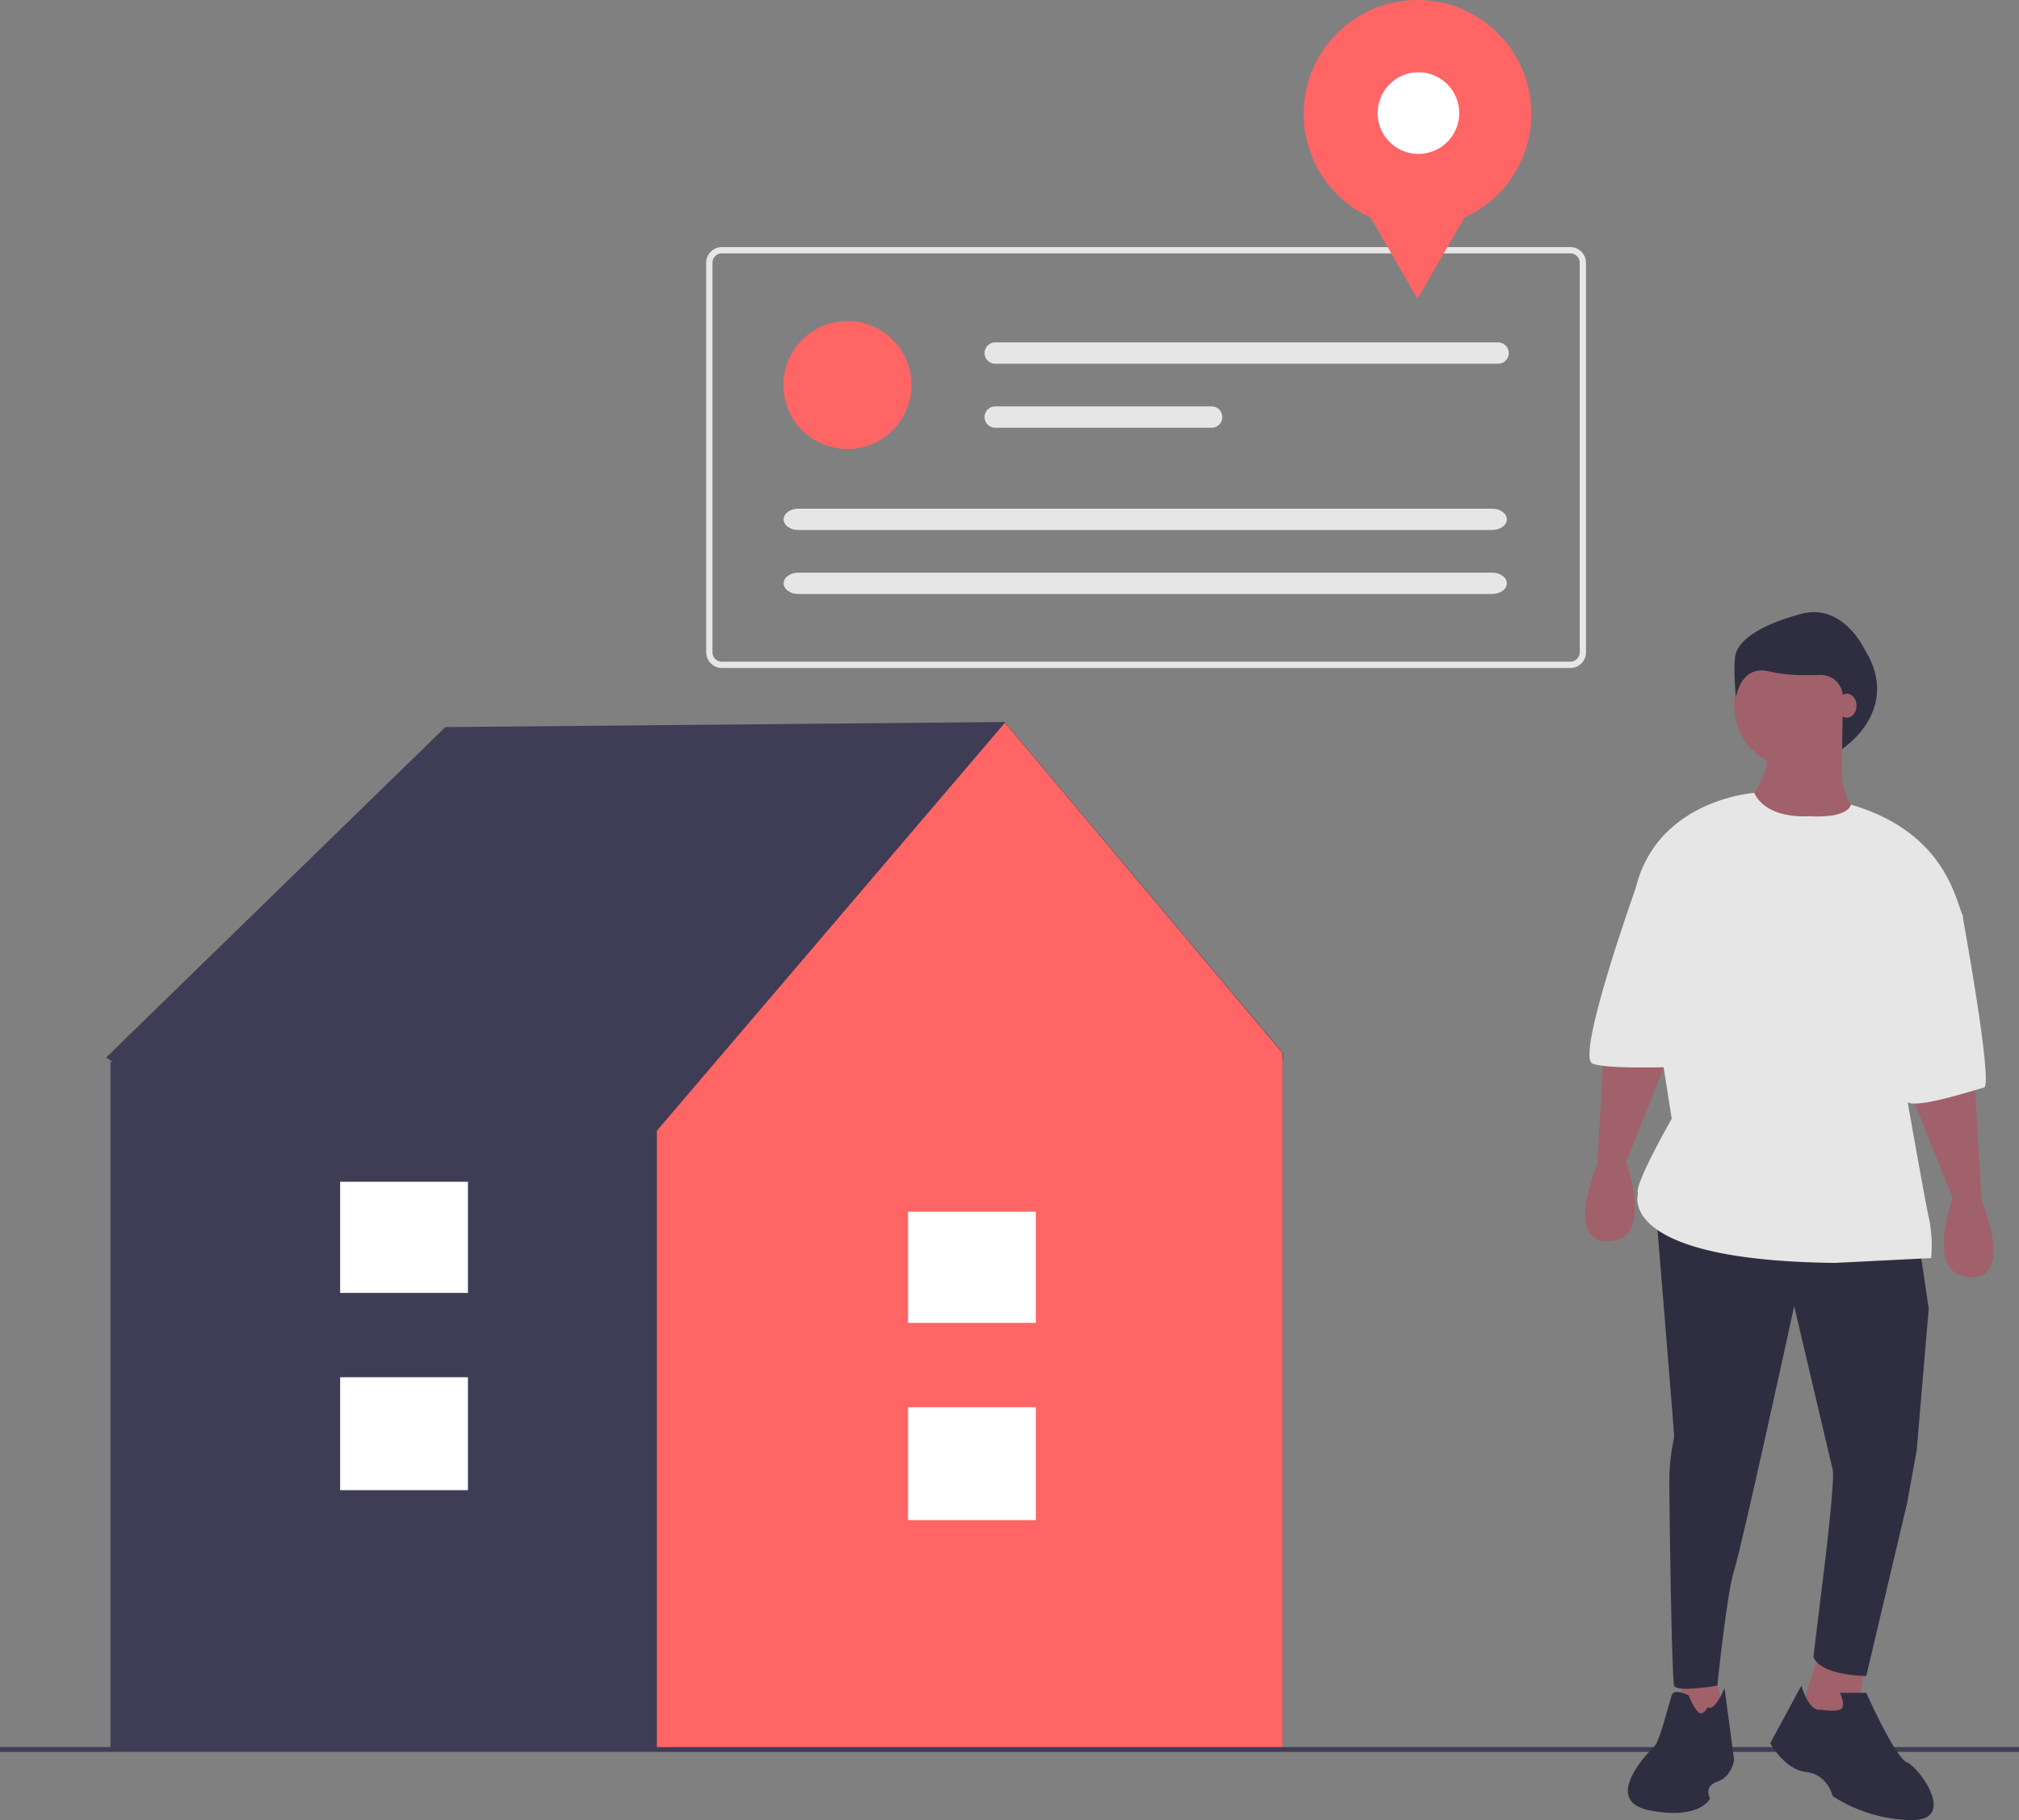 <svg data-name="Layer 1" height="757.831"
    id="e5378a26-042d-4a36-80f1-957b4ecc48ee" viewBox="0 0 840.5 757.831" width="840.5"
    xmlns="http://www.w3.org/2000/svg">
    <rect x="0" y="0" width="840.5" height="757.831" fill="#808080" stroke="none"/>
    <polygon
        fill="#3f3d56"
        points="534.25 438.618 418.25 300.618 185.404 302.746 44.156 440.325 47.01 442.159 45.991 442.159 45.991 728.324 533.937 728.324 533.937 442.159 534.25 438.618" />
    <polygon
        fill="#ff6565"
        points="418.371 300.912 273.455 470.811 273.455 728.324 533.937 728.324 533.937 438.491 418.371 300.912" />
    <rect fill="#fff" height="47.02" width="53.197" x="378.015" y="585.915" />
    <rect fill="#fff" height="46.275" width="53.197" x="378.015" y="504.529" />
    <rect fill="#fff" height="47.02" width="53.197" x="141.602" y="573.439" />
    <rect fill="#fff" height="46.275" width="53.197" x="141.602" y="492.052" />
    <rect fill="#3f3d56" height="2" width="840.5" y="727.431" />
    <polygon fill="#a0616a"
        points="713.92 695.831 717.92 715.831 697.92 719.831 700.92 694.831 713.92 695.831" />
    <polygon fill="#a0616a"
        points="776.92 691.831 771.92 716.831 747.92 716.831 757.92 686.831 776.92 691.831" />
    <path
        d="M978.669,588.916l4,27-5,59-4,22-17,72s-19,0-22-8l5-41s4-33,3-37-16-68-16-68-22,101-25,110-7,48-7,48-17,3-18,0-2-74-2-85,2-17,2-19-7.879-97.472-7.879-97.472Z"
        fill="#2f2e41" transform="translate(-179.75 -71.084)" />
    <path
        d="M937.669,782.916s5,1,8,0,0-7,0-7h11s12,27,17,29,21,24,2,24a62.086,62.086,0,0,1-33-10s-2-9-11-10-15-12-15-12l13-24S932.669,783.916,937.669,782.916Z"
        fill="#2f2e41" transform="translate(-179.75 -71.084)" />
    <path
        d="M890.669,781.916s-2,4-4,2-4-7-4-7-6-3-7,0-5,19-7,21-23,23-2,27,25-5,25-5-3-5,3-7,7-9,7-9l-4-30S893.669,783.916,890.669,781.916Z"
        fill="#2f2e41" transform="translate(-179.75 -71.084)" />
    <path d="M1001.669,518.916l3,52s14,33-5,32-7-33-7-33l-18.602-46.409Z"
        fill="#a0616a" transform="translate(-179.75 -71.084)" />
    <path d="M847.669,503.916l-3,52s-14,33,5,32,7-33,7-33l18.602-46.409Z"
        fill="#a0616a" transform="translate(-179.75 -71.084)" />
    <circle cx="747.919" cy="293.831" fill="#a0616a" r="26" />
    <path d="M948.169,375.416s-7,28,7,35-44,17-48,0l2-8s8-10,6-19Z"
        fill="#a0616a" transform="translate(-179.75 -71.084)" />
    <path
        d="M932.669,410.916s-17.255,1.611-22.628-9.694c0,0-40.372,2.694-49.372,39.694l15,96s-16,28-14,31c0,0-10,28,82,29l40-2a55.646,55.646,0,0,0-1-17c-2-9-13-72-13-72s30-47,27-54-7.804-34.601-46.402-45.8C950.267,406.115,949.669,411.916,932.669,410.916Z"
        fill="#e6e6e6" transform="translate(-179.75 -71.084)" />
    <path d="M983.669,434.916l13,17s13,71,9,72-28,9-32,6-22-62-22-62Z"
        fill="#e6e6e6" transform="translate(-179.75 -71.084)" />
    <path d="M877.669,429.916l-17,11s-25,70-18,73,46,1,46,1Z"
        fill="#e6e6e6" transform="translate(-179.75 -71.084)" />
    <path
        d="M956.089,341.648s-9.006-19.512-26.267-15.009-27.017,11.257-27.767,18.011.375,16.886.375,16.886,1.876-13.884,13.884-10.882c6.387,1.597,14.684,1.707,21.053,1.461a9.193,9.193,0,0,1,9.57,9.308l-.315,21.493S971.622,366.916,956.089,341.648Z"
        fill="#2f2e41" transform="translate(-179.75 -71.084)" />
    <path
        d="M833.46,349.215H480.274a6.548,6.548,0,0,1-6.54-6.54V180.503a6.548,6.548,0,0,1,6.54-6.54H833.46A6.548,6.548,0,0,1,840,180.503V342.674A6.548,6.548,0,0,1,833.46,349.215ZM480.274,176.578a3.929,3.929,0,0,0-3.924,3.924V342.674a3.929,3.929,0,0,0,3.924,3.924H833.46a3.929,3.929,0,0,0,3.924-3.924V180.503a3.929,3.929,0,0,0-3.924-3.924Z"
        fill="#e6e6e6" transform="translate(-179.75 -71.084)" />
    <circle cx="352.786" cy="160.326" fill="#ff6565" r="26.642" />
    <path
        d="M594.067,213.649a4.44,4.44,0,1,0,0,8.881H803.4a4.44,4.44,0,0,0,0-8.881Z"
        fill="#e6e6e6" transform="translate(-179.75 -71.084)" />
    <path
        d="M594.067,240.292a4.44,4.44,0,1,0,0,8.881H684.144a4.44,4.44,0,1,0,0-8.881Z"
        fill="#e6e6e6" transform="translate(-179.75 -71.084)" />
    <path
        d="M512.1,282.885c-3.378,0-6.126,1.992-6.126,4.44s2.749,4.44,6.126,4.44H800.915c3.378,0,6.126-1.992,6.126-4.44s-2.749-4.44-6.126-4.44Z"
        fill="#e6e6e6" transform="translate(-179.75 -71.084)" />
    <path
        d="M512.1,309.527c-3.378,0-6.126,1.992-6.126,4.44s2.749,4.44,6.126,4.44H800.915c3.378,0,6.126-1.992,6.126-4.44s-2.749-4.44-6.126-4.44Z"
        fill="#e6e6e6" transform="translate(-179.75 -71.084)" />
    <circle cx="590.1" cy="47.382" fill="#ff6565" r="47.382" />
    <polygon
        fill="#ff6565"
        points="590.1 124.408 575.284 98.747 560.469 73.086 590.1 73.086 619.73 73.086 604.915 98.747 590.1 124.408" />
    <circle cx="590.482" cy="47.086" fill="#fff" r="17" />
    <ellipse cx="768.872" cy="293.831" fill="#a0616a" rx="4" ry="5" />
</svg>